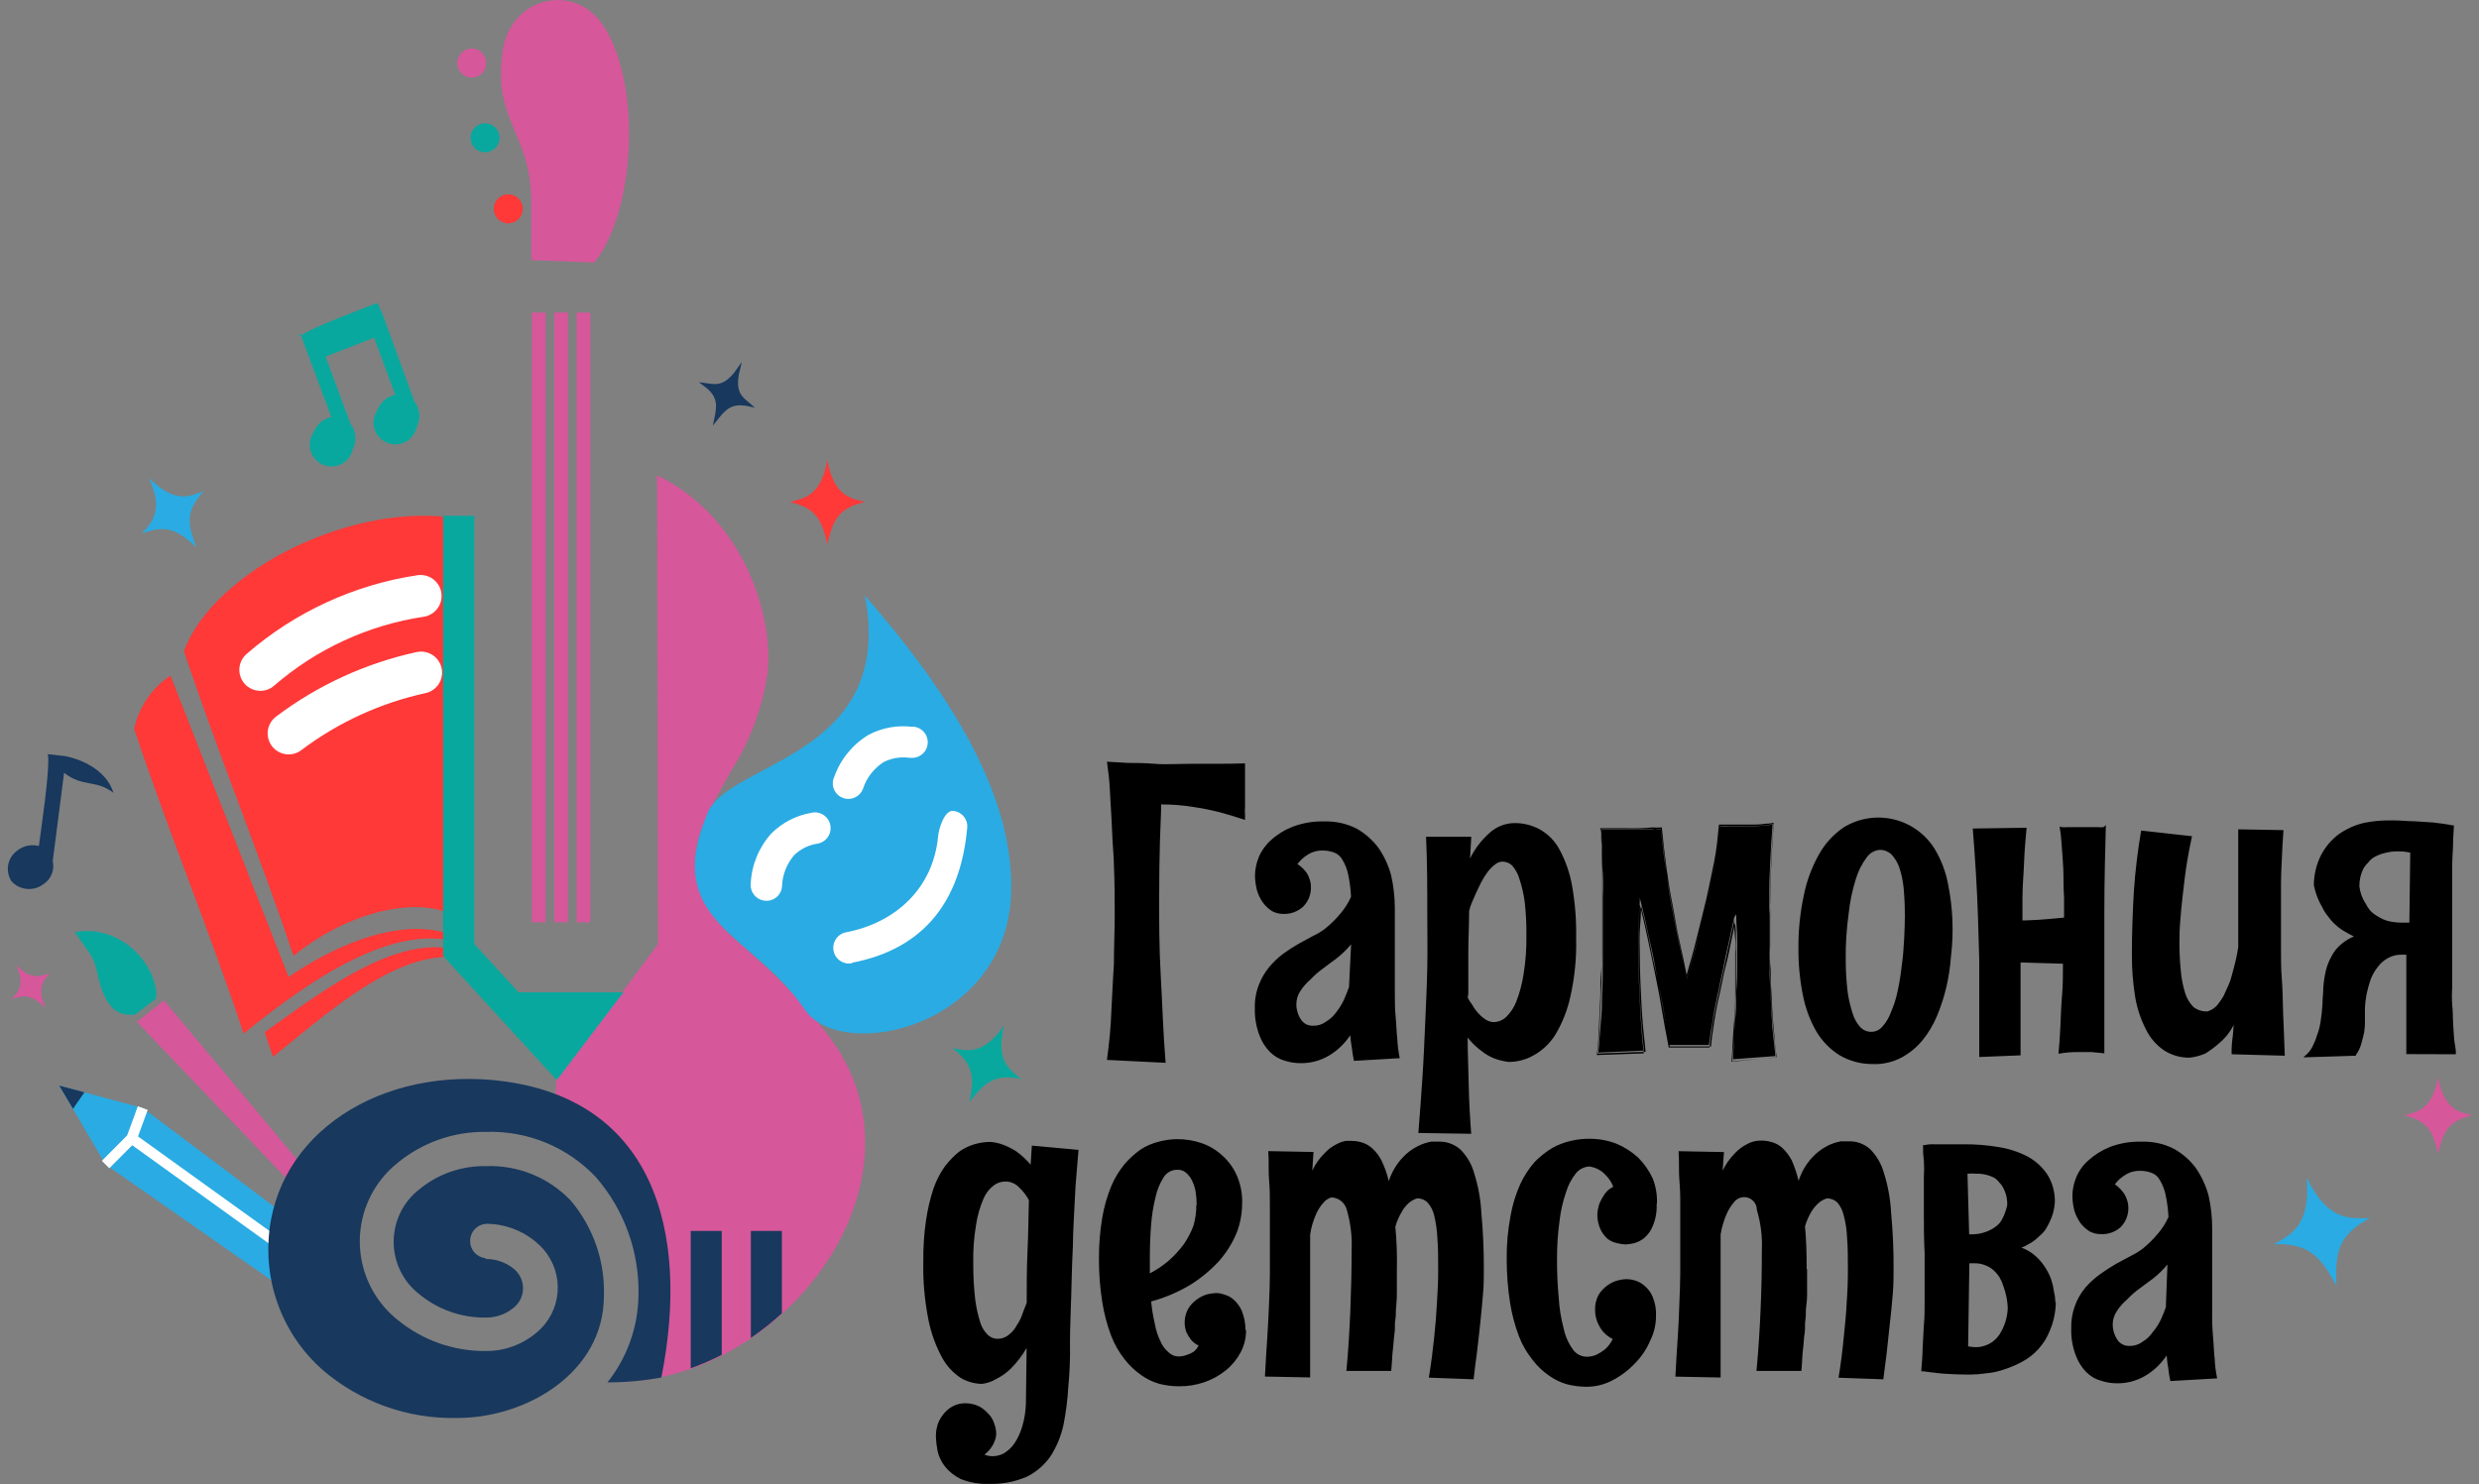 <svg width="167" height="100" viewBox="0 0 167 100" fill="none" xmlns="http://www.w3.org/2000/svg">
<rect x="0" y="0" width="167" height="100" fill="#808080" stroke="none"/>
<g clip-path="url(#clip0)">
<path fill-rule="evenodd" clip-rule="evenodd" d="M33.297 65.418C28.587 62.352 22.986 67.506 18.398 71.212C18.051 70.234 18.095 70.356 17.831 69.554C22.629 66.132 28.831 61.291 33.297 65.418Z" fill="#FF3838"/>
<path fill-rule="evenodd" clip-rule="evenodd" d="M9.091 68.381L10.519 67.281C10.719 65.325 8.362 62.211 5.036 62.812L5.941 64.103C6.224 64.484 6.419 64.923 6.513 65.389C7.139 68.64 8.469 68.376 9.091 68.381Z" fill="#09A89E"/>
<path d="M11.047 67.413L23.926 82.814L23.378 83.684L9.218 68.86L11.047 67.413Z" fill="#D6579A"/>
<path d="M9.619 74.664L21.72 83.753L19.67 87.239L7.114 78.472L3.989 73.153L9.619 74.664Z" fill="#2AABE3"/>
<path d="M20.81 85.298L8.87 76.707L7.114 78.472" stroke="white" stroke-width="0.71" stroke-miterlimit="22.93"/>
<path fill-rule="evenodd" clip-rule="evenodd" d="M161.938 75.162C162.711 74.928 163.831 74.903 164.246 72.581C164.667 74.903 165.777 74.928 166.55 75.162C164.824 75.529 164.559 76.433 164.246 77.744C163.928 76.433 163.669 75.529 161.938 75.162Z" fill="#D6579A"/>
<path d="M83.873 51.44V54.403C83.857 54.565 83.857 54.729 83.873 54.892V55.249C83.325 55.063 82.748 54.897 82.141 54.725C81.555 54.578 80.96 54.46 80.361 54.373C79.671 54.262 78.972 54.206 78.272 54.207H78.224C78.224 54.784 78.17 55.596 78.14 56.681C78.111 57.767 78.087 59.067 78.087 60.593C78.087 62.118 78.087 63.888 78.194 65.751C78.302 67.614 78.356 69.599 78.522 71.618L74.57 71.422C74.648 70.899 74.702 70.352 74.761 69.779C74.819 69.207 74.844 68.684 74.868 68.132C74.893 67.579 74.927 67.032 74.951 66.484C74.976 65.936 75.01 65.467 75.039 64.973C75.039 63.849 75.093 62.749 75.093 61.678C75.093 60.607 75.093 59.478 75.039 58.304C75.039 57.815 74.981 57.282 74.951 56.711C74.922 56.138 74.897 55.586 74.868 54.98C74.839 54.373 74.785 53.767 74.761 53.136C74.736 52.506 74.648 51.934 74.57 51.327L75.998 51.41C76.463 51.41 77.069 51.41 77.778 51.469C78.488 51.528 79.397 51.469 80.415 51.469H82.039C82.635 51.464 83.242 51.464 83.873 51.44ZM91.21 71.486C91.15 71.206 91.104 70.924 91.073 70.64C91.019 70.347 90.985 70.053 90.96 69.76C90.584 70.33 90.082 70.806 89.493 71.153C88.923 71.48 88.277 71.649 87.62 71.642C87.256 71.641 86.895 71.585 86.549 71.476C86.164 71.365 85.816 71.156 85.536 70.87C85.225 70.552 84.986 70.169 84.837 69.75C84.62 69.171 84.517 68.555 84.533 67.936C84.517 67.391 84.612 66.849 84.812 66.342C84.978 65.913 85.212 65.513 85.507 65.159C85.777 64.836 86.082 64.544 86.416 64.289C86.76 64.037 87.117 63.805 87.488 63.594L88.505 63.042C88.788 62.911 89.054 62.747 89.297 62.553C89.672 62.254 90.013 61.914 90.315 61.541C90.6 61.207 90.836 60.833 91.014 60.431C90.991 59.923 90.925 59.418 90.819 58.92C90.748 58.575 90.619 58.245 90.437 57.943C90.319 57.72 90.124 57.546 89.889 57.454C89.652 57.363 89.4 57.315 89.146 57.312C88.777 57.297 88.412 57.394 88.099 57.59C87.829 57.755 87.593 57.971 87.404 58.226C87.602 58.353 87.779 58.51 87.928 58.691C88.048 58.835 88.139 59.001 88.197 59.179C88.266 59.346 88.304 59.523 88.309 59.703C88.326 59.959 88.288 60.216 88.198 60.456C88.108 60.696 87.967 60.914 87.786 61.096C87.427 61.423 86.956 61.599 86.47 61.585C86.201 61.59 85.935 61.526 85.698 61.399C85.466 61.252 85.262 61.065 85.096 60.847C84.913 60.597 84.774 60.317 84.685 60.02C84.594 59.681 84.546 59.331 84.543 58.979C84.552 58.565 84.637 58.156 84.793 57.771C84.976 57.33 85.257 56.935 85.614 56.618C86.044 56.227 86.541 55.919 87.082 55.708C87.766 55.451 88.493 55.33 89.224 55.351C89.977 55.331 90.724 55.499 91.396 55.84C91.969 56.166 92.469 56.607 92.863 57.136C93.254 57.703 93.543 58.333 93.719 58.999C93.881 59.721 93.963 60.459 93.964 61.199V66.826C93.964 67.428 93.964 67.951 94.017 68.503C94.071 69.056 94.076 69.545 94.13 70.009C94.151 70.445 94.207 70.878 94.296 71.305L91.21 71.486ZM91.019 63.634C90.715 63.994 90.374 64.322 90.002 64.612C89.752 64.807 89.449 65.003 89.146 65.247C88.839 65.467 88.554 65.716 88.295 65.99C88.025 66.219 87.791 66.486 87.6 66.782C87.424 67.044 87.331 67.352 87.331 67.667C87.326 68.029 87.43 68.383 87.629 68.684C87.716 68.824 87.838 68.938 87.983 69.015C88.129 69.091 88.292 69.127 88.456 69.119C88.771 69.129 89.08 69.031 89.332 68.841C89.609 68.677 89.848 68.455 90.031 68.19C90.237 67.927 90.411 67.639 90.55 67.335C90.682 67.032 90.794 66.753 90.877 66.513L91.019 63.634ZM95.549 76.346C95.656 75.05 95.744 73.793 95.827 72.552C95.91 71.31 95.959 70.058 96.013 68.846C96.067 67.633 96.126 66.401 96.15 65.193C96.175 63.986 96.15 62.749 96.15 61.517C96.15 59.844 96.15 58.143 96.067 56.383H99.114L99.031 57.85C99.359 57.18 99.818 56.583 100.381 56.094C100.822 55.703 101.386 55.479 101.976 55.464C102.598 55.449 103.212 55.601 103.756 55.904C104.323 56.229 104.783 56.711 105.082 57.292C105.478 58.04 105.755 58.845 105.903 59.678C106.109 60.837 106.201 62.012 106.177 63.189C106.213 64.52 106.083 65.85 105.791 67.149C105.595 68.059 105.251 68.931 104.773 69.731C104.409 70.309 103.904 70.787 103.306 71.119C102.794 71.407 102.216 71.559 101.628 71.559C101.32 71.519 101.017 71.447 100.723 71.344C100.407 71.229 100.112 71.064 99.848 70.855C99.48 70.589 99.15 70.273 98.87 69.916C98.87 70.992 98.924 72.063 98.943 73.133C98.963 74.204 99.026 75.304 99.109 76.4L95.549 76.346ZM98.875 67.227C98.967 67.41 99.077 67.584 99.202 67.746C99.313 67.947 99.449 68.132 99.608 68.298C99.752 68.458 99.916 68.598 100.097 68.714C100.261 68.818 100.451 68.874 100.645 68.875C100.943 68.865 101.227 68.749 101.447 68.547C101.751 68.254 101.988 67.899 102.142 67.506C102.37 66.919 102.534 66.309 102.631 65.687C102.777 64.8 102.842 63.902 102.827 63.003C102.836 62.26 102.798 61.517 102.714 60.778C102.646 60.257 102.528 59.742 102.362 59.243C102.267 58.907 102.1 58.594 101.873 58.329C101.703 58.162 101.475 58.066 101.237 58.06C101.045 58.06 100.859 58.129 100.714 58.255C100.528 58.394 100.363 58.558 100.225 58.744C100.061 58.964 99.915 59.196 99.789 59.439C99.677 59.688 99.54 59.928 99.432 60.182C99.325 60.436 99.212 60.671 99.129 60.876C99.059 61.045 99.005 61.22 98.968 61.399C98.968 62.377 98.914 63.291 98.914 64.181V66.963L98.875 67.227ZM116.693 71.51V71.457C116.777 70.523 116.83 69.647 116.86 68.875C116.889 68.102 116.918 67.408 116.943 66.846V63.164C116.95 62.837 116.932 62.511 116.889 62.186C116.723 62.93 116.591 63.575 116.478 64.142C116.366 64.709 116.199 65.267 116.116 65.677C116.033 66.088 115.93 66.562 115.872 66.861C115.759 67.301 115.676 67.736 115.593 68.186C115.51 68.635 115.461 68.948 115.407 69.359C115.338 69.741 115.29 70.126 115.265 70.513H112.482C112.326 69.579 112.184 68.704 112.017 67.848C111.851 66.993 111.719 66.171 111.528 65.379C111.338 64.587 111.201 63.815 111.039 63.042C110.873 62.387 110.741 61.702 110.55 61.038C110.55 61.644 110.496 62.221 110.467 62.744C110.438 63.267 110.467 63.815 110.467 64.255C110.467 65.462 110.526 66.616 110.579 67.677C110.633 68.738 110.746 69.838 110.858 70.879H110.804L107.615 70.992C107.669 70.469 107.728 69.921 107.747 69.315L107.83 67.506C107.83 66.905 107.889 66.298 107.889 65.721V57.204C107.907 56.738 107.877 56.271 107.801 55.811H109.704C110.244 55.826 110.785 55.808 111.323 55.757C111.515 55.772 111.708 55.772 111.9 55.757H111.949C112.032 56.666 112.145 57.571 112.257 58.422C112.37 59.272 112.502 60.123 112.668 60.945C112.834 61.766 112.947 62.592 113.133 63.389C113.318 64.186 113.465 64.924 113.622 65.692C113.871 64.841 114.111 63.995 114.316 63.14C114.522 62.284 114.757 61.409 114.952 60.558C115.148 59.708 115.304 58.881 115.476 58.06C115.647 57.239 115.715 56.383 115.798 55.566H118.215C118.447 55.564 118.679 55.544 118.909 55.508C119.085 55.507 119.26 55.489 119.433 55.454H119.486V55.508C119.433 56.246 119.379 56.974 119.349 57.732C119.32 58.49 119.266 59.199 119.266 59.82C119.266 60.441 119.266 61.081 119.212 61.629V64.9C119.212 65.389 119.266 65.805 119.266 66.367C119.266 66.929 119.32 67.408 119.349 67.99C119.379 68.572 119.433 69.085 119.486 69.662C119.54 70.239 119.599 70.708 119.658 71.202V71.256L116.693 71.51ZM119.692 71.241C119.607 70.732 119.551 70.217 119.526 69.701C119.472 69.124 119.413 68.577 119.389 68.024C119.364 67.472 119.33 66.929 119.305 66.406C119.281 65.883 119.305 65.36 119.247 64.939C119.22 64.545 119.22 64.15 119.247 63.756V59.844C119.247 59.189 119.305 58.456 119.33 57.757C119.354 57.058 119.413 56.29 119.472 55.532C119.33 55.532 119.168 55.586 118.948 55.615C118.728 55.645 118.537 55.615 118.254 55.669C117.905 55.699 117.555 55.699 117.207 55.669C116.999 55.684 116.789 55.684 116.581 55.669H115.862C115.779 56.49 115.666 57.322 115.534 58.167C115.402 59.013 115.202 59.844 115.011 60.695C114.82 61.546 114.595 62.397 114.38 63.272C114.165 64.147 113.891 65.032 113.636 65.936C113.446 65.115 113.279 64.318 113.113 63.492C112.947 62.666 112.785 61.869 112.624 61.047C112.463 60.226 112.35 59.38 112.213 58.524C112.076 57.669 111.988 56.769 111.885 55.86C111.691 55.853 111.497 55.871 111.308 55.913H107.84C107.84 56.324 107.899 56.798 107.899 57.307V64.152C107.899 64.675 107.899 65.218 107.84 65.824C107.782 66.43 107.84 67.002 107.786 67.609L107.703 69.418C107.689 69.979 107.645 70.538 107.571 71.095L110.731 70.982C110.618 69.941 110.535 68.894 110.482 67.775C110.428 66.655 110.369 65.55 110.369 64.352V62.842C110.369 62.265 110.423 61.629 110.452 60.92C110.648 61.619 110.804 62.387 110.976 63.14C111.147 63.893 111.298 64.685 111.465 65.477C111.631 66.269 111.797 67.1 111.929 67.921C112.061 68.743 112.238 69.652 112.418 70.586H115.167C115.193 70.199 115.24 69.814 115.309 69.432C115.363 69.022 115.417 68.611 115.5 68.254C115.583 67.897 115.661 67.374 115.774 66.934C115.828 66.636 115.911 66.24 116.023 65.751C116.136 65.262 116.214 64.822 116.351 64.186C116.488 63.55 116.649 62.846 116.84 61.966C116.829 62.388 116.847 62.809 116.894 63.228C116.925 63.553 116.925 63.88 116.894 64.206V66.924C116.904 67.603 116.876 68.282 116.811 68.958C116.728 69.75 116.728 70.606 116.645 71.54L119.692 71.241ZM116.967 61.605V61.854C116.967 62.343 117.026 62.734 117.026 63.115V64.959C117.026 65.506 117.026 66.108 116.967 66.797C116.977 67.474 116.949 68.152 116.884 68.826C116.801 69.618 116.801 70.444 116.747 71.378L119.604 71.163C119.55 70.674 119.496 70.185 119.437 69.652C119.379 69.119 119.354 68.528 119.325 67.975C119.296 67.423 119.271 66.88 119.242 66.357C119.212 65.834 119.193 65.311 119.193 64.89V59.84C119.193 59.184 119.242 58.451 119.271 57.752C119.301 57.053 119.354 56.285 119.413 55.557L118.924 55.64C118.691 55.633 118.458 55.651 118.229 55.694C117.883 55.723 117.534 55.723 117.187 55.694C116.979 55.708 116.77 55.708 116.561 55.694C116.328 55.708 116.095 55.708 115.862 55.694C115.779 56.515 115.666 57.336 115.534 58.138C115.402 58.94 115.231 59.815 115.016 60.666C114.801 61.517 114.624 62.367 114.38 63.242C114.135 64.118 113.915 65.003 113.636 65.907C113.451 65.115 113.255 64.289 113.089 63.462C112.922 62.636 112.761 61.839 112.599 61.018C112.438 60.197 112.33 59.351 112.218 58.495C112.105 57.639 111.998 56.769 111.89 55.884H107.865C107.865 56.266 107.919 56.715 107.919 57.209C107.919 57.703 107.919 58.28 107.972 58.828C108.002 59.349 108.002 59.871 107.972 60.392V65.712C107.972 66.318 107.919 66.895 107.919 67.501C107.919 68.107 107.865 68.714 107.806 69.31C107.747 69.907 107.733 70.435 107.674 70.928L110.746 70.796C110.633 69.75 110.55 68.714 110.491 67.614C110.433 66.513 110.384 65.389 110.384 64.191V62.68C110.384 62.103 110.438 61.443 110.467 60.724V60.5L110.521 60.724C110.716 61.463 110.878 62.235 111.044 62.969C111.21 63.702 111.396 64.514 111.533 65.306C111.67 66.098 111.861 66.9 112.022 67.78C112.184 68.66 112.301 69.481 112.458 70.415H115.123C115.182 70.058 115.207 69.716 115.29 69.286C115.373 68.855 115.402 68.464 115.485 68.112C115.568 67.76 115.647 67.227 115.759 66.792C115.813 66.489 115.896 66.093 116.009 65.609C116.121 65.125 116.195 64.631 116.336 64.044C116.478 63.458 116.635 62.651 116.826 61.825L116.967 61.605ZM126.231 71.701C125.433 71.72 124.645 71.521 123.952 71.124C123.296 70.721 122.749 70.163 122.358 69.501C121.923 68.741 121.618 67.915 121.453 67.056C121.248 66.034 121.148 64.994 121.154 63.952C121.139 62.751 121.257 61.552 121.506 60.377C121.696 59.402 122.039 58.463 122.524 57.595C122.931 56.858 123.506 56.227 124.202 55.752C125.207 55.134 126.417 54.94 127.566 55.212C128.715 55.484 129.709 56.201 130.33 57.204C130.768 57.93 131.072 58.728 131.23 59.561C131.559 61.179 131.625 62.84 131.426 64.48C131.377 65.158 131.275 65.831 131.123 66.494C130.967 67.162 130.756 67.816 130.492 68.45C130.246 69.043 129.917 69.598 129.513 70.097C129.126 70.567 128.653 70.958 128.119 71.251C127.533 71.564 126.876 71.721 126.212 71.706L126.231 71.701ZM128.32 61.649C128.324 61.035 128.296 60.421 128.237 59.81C128.189 59.338 128.089 58.872 127.938 58.422C127.821 58.107 127.643 57.818 127.415 57.571C127.205 57.376 126.929 57.267 126.642 57.268C126.469 57.28 126.301 57.33 126.15 57.414C125.998 57.499 125.868 57.616 125.767 57.757C125.434 58.198 125.182 58.694 125.023 59.224C124.78 59.99 124.617 60.78 124.534 61.58C124.391 62.618 124.325 63.666 124.339 64.714C124.342 65.382 124.38 66.05 124.451 66.714C124.515 67.227 124.627 67.732 124.784 68.225C124.881 68.586 125.06 68.921 125.307 69.203C125.401 69.304 125.514 69.385 125.64 69.441C125.766 69.498 125.903 69.528 126.041 69.53C126.188 69.533 126.334 69.502 126.468 69.44C126.602 69.378 126.72 69.287 126.813 69.173C127.068 68.888 127.264 68.556 127.391 68.195C127.586 67.749 127.733 67.284 127.831 66.807C127.954 66.253 128.045 65.694 128.105 65.13C128.188 64.553 128.242 63.956 128.271 63.35C128.3 62.744 128.325 62.172 128.325 61.624L128.32 61.649ZM141.712 55.737C141.576 55.752 141.438 55.752 141.301 55.737H139.242C139.132 55.752 139.02 55.752 138.91 55.737C138.88 55.74 138.851 55.736 138.823 55.727C138.796 55.718 138.77 55.703 138.748 55.684C138.812 56.075 138.856 56.471 138.88 56.867C138.905 57.263 138.963 57.879 138.993 58.485C139.022 59.092 138.993 59.752 139.047 60.441V61.834L138.142 61.917C137.653 61.966 137.129 61.996 136.523 62.02H136.244V60.553C136.244 59.703 136.327 58.876 136.356 58.055C136.386 57.234 136.464 56.461 136.523 55.777L132.898 55.83C132.981 56.901 133.055 57.918 133.113 58.906C133.172 59.893 133.221 60.861 133.25 61.839L133.334 64.719V71.227L136.117 71.114V64.856L138.973 64.939C138.973 65.633 138.973 66.367 138.915 67.027C138.856 67.687 138.831 68.454 138.802 69.115C138.773 69.775 138.729 70.43 138.67 71.007C139.104 70.928 139.545 70.89 139.986 70.894H140.905L141.761 70.977V61.385C141.761 59.351 141.815 57.405 141.864 55.591C141.818 55.651 141.762 55.703 141.698 55.742L141.712 55.737ZM150.336 71.041C150.327 70.691 150.345 70.341 150.389 69.995C150.443 69.647 150.443 69.364 150.473 69.066C150.235 69.54 149.902 69.959 149.494 70.298C149.204 70.554 148.893 70.786 148.565 70.992C148.231 71.133 147.878 71.227 147.518 71.271C146.905 71.282 146.303 71.112 145.787 70.782C145.269 70.43 144.851 69.95 144.574 69.388C144.216 68.699 143.969 67.959 143.84 67.193C143.687 66.249 143.612 65.294 143.615 64.338C143.615 62.871 143.669 61.434 143.752 60.025C143.846 58.665 144.01 57.311 144.241 55.967L147.665 56.349C147.44 57.39 147.274 58.353 147.176 59.179C147.078 60.006 146.99 60.744 146.936 61.321C146.882 61.898 146.824 62.607 146.824 63.13C146.805 63.873 146.833 64.616 146.907 65.355C146.947 65.886 147.047 66.411 147.205 66.919C147.313 67.27 147.503 67.59 147.758 67.853C148.025 68.062 148.358 68.169 148.697 68.156C149.008 68.069 149.278 67.875 149.46 67.609C149.582 67.454 149.692 67.291 149.788 67.12C149.9 66.9 150.008 66.631 150.15 66.323C150.292 66.015 150.365 65.624 150.477 65.247C150.606 64.779 150.707 64.304 150.781 63.824V55.884L153.828 55.938C153.774 56.632 153.745 57.258 153.72 57.83C153.696 58.402 153.662 58.93 153.662 59.448V64.049C153.662 64.675 153.662 65.311 153.72 66.005C153.779 66.699 153.774 67.472 153.804 68.283C153.833 69.095 153.887 70.068 153.916 71.139L150.336 71.041ZM165.44 71.041V70.894C165.44 70.655 165.357 70.347 165.327 70.019C165.298 69.692 165.283 69.325 165.254 68.919C165.225 68.513 165.254 68.156 165.195 67.741C165.168 67.338 165.168 66.935 165.195 66.533V65.355V58.329C165.195 57.752 165.254 57.258 165.254 56.823C165.254 56.388 165.303 55.972 165.303 55.752V55.615H165.195C164.809 55.532 164.369 55.478 163.933 55.425L162.667 55.342C162.177 55.342 161.762 55.283 161.273 55.283H160.959C160.388 55.279 159.817 55.335 159.257 55.449C158.639 55.595 158.054 55.859 157.536 56.226C157.047 56.597 156.646 57.072 156.362 57.615C156.045 58.246 155.877 58.942 155.873 59.649C155.98 60.179 156.175 60.688 156.45 61.155C156.552 61.374 156.683 61.578 156.841 61.761C156.99 61.974 157.164 62.167 157.36 62.338C157.57 62.531 157.806 62.695 158.059 62.827C158.225 62.93 158.399 63.021 158.577 63.101C158.282 63.222 158.007 63.386 157.761 63.59C157.468 63.821 157.23 64.113 157.061 64.445C156.888 64.752 156.76 65.081 156.68 65.423C156.595 65.785 156.539 66.153 156.513 66.523C156.513 66.905 156.455 67.286 156.455 67.667C156.433 68.074 156.389 68.478 156.323 68.88C156.279 69.169 156.205 69.452 156.102 69.726C156.033 69.967 155.941 70.201 155.829 70.425C155.736 70.639 155.605 70.834 155.442 71.002L155.168 71.251L158.709 71.139V71.085C158.873 70.861 158.994 70.609 159.067 70.342C159.15 70.068 159.204 69.819 159.262 69.574C159.292 69.373 159.31 69.171 159.316 68.968V67.961C159.327 67.632 159.365 67.305 159.428 66.983C159.498 66.652 159.588 66.325 159.698 66.005C159.816 65.697 159.981 65.408 160.187 65.149C160.371 64.902 160.609 64.698 160.881 64.553C161.181 64.39 161.519 64.314 161.859 64.333H162.104V71.031L165.44 71.041ZM162.309 62.172H161.732C161.437 62.166 161.144 62.129 160.857 62.059C160.623 61.992 160.401 61.892 160.196 61.761C160.018 61.663 159.853 61.541 159.707 61.399C159.576 61.252 159.466 61.087 159.38 60.91C159.136 60.552 158.984 60.139 158.939 59.708C158.939 59.297 159.032 58.893 159.213 58.524C159.303 58.372 159.415 58.233 159.546 58.114C159.666 57.947 159.826 57.812 160.011 57.722C160.216 57.61 160.437 57.527 160.666 57.478C160.972 57.396 161.288 57.359 161.605 57.37C161.862 57.371 162.117 57.399 162.368 57.454L162.309 62.172Z" fill="black"/>
<path d="M72.657 77.485C72.603 78.008 72.574 78.556 72.52 79.108C72.467 79.661 72.432 80.233 72.408 80.785C72.383 81.338 72.349 81.91 72.325 82.433C72.3 82.956 72.276 83.504 72.276 83.968C72.217 85.117 72.193 86.242 72.163 87.342C72.134 88.442 72.08 89.429 72.08 90.471C72.1 91.463 72.063 92.456 71.968 93.444C71.919 94.311 71.81 95.173 71.64 96.025C71.479 96.764 71.189 97.469 70.784 98.108C70.378 98.699 69.83 99.179 69.189 99.501C68.377 99.853 67.497 100.02 66.612 99.99C65.965 100.014 65.32 99.903 64.719 99.663C64.303 99.46 63.937 99.168 63.648 98.807C63.41 98.5 63.242 98.145 63.158 97.766C63.096 97.443 63.058 97.116 63.046 96.788C63.047 96.5 63.093 96.215 63.183 95.942C63.28 95.688 63.419 95.451 63.594 95.243C63.762 95.042 63.968 94.876 64.2 94.754C64.463 94.619 64.756 94.551 65.051 94.558C65.355 94.561 65.655 94.628 65.932 94.754C66.168 94.878 66.38 95.043 66.558 95.243C66.757 95.433 66.902 95.673 66.979 95.937C67.071 96.172 67.116 96.423 67.111 96.675C67.099 96.827 67.063 96.975 67.003 97.115C66.951 97.264 66.877 97.404 66.783 97.531C66.655 97.718 66.498 97.883 66.318 98.02C66.501 98.094 66.698 98.131 66.895 98.127C67.158 98.121 67.415 98.051 67.644 97.922C67.921 97.752 68.159 97.525 68.343 97.257C68.57 96.909 68.744 96.531 68.862 96.133C69.016 95.615 69.1 95.079 69.111 94.539L69.16 90.833C68.867 91.339 68.51 91.805 68.099 92.221C67.81 92.503 67.48 92.739 67.12 92.92C66.822 93.1 66.488 93.214 66.142 93.253C65.655 93.243 65.177 93.112 64.753 92.871C64.227 92.531 63.792 92.068 63.486 91.522C63.048 90.723 62.733 89.863 62.552 88.97C62.288 87.66 62.17 86.326 62.2 84.99C62.188 84.059 62.25 83.129 62.386 82.208C62.49 81.499 62.653 80.801 62.875 80.12C63.058 79.583 63.317 79.074 63.643 78.609C63.918 78.251 64.232 77.923 64.577 77.632C64.892 77.401 65.245 77.225 65.619 77.113C65.976 77.005 66.346 76.949 66.719 76.947C67.012 76.971 67.3 77.035 67.575 77.138C67.882 77.254 68.175 77.401 68.451 77.578C68.815 77.835 69.144 78.139 69.429 78.482L69.512 77.197L72.657 77.485ZM69.331 80.907C69.156 80.566 68.92 80.257 68.637 79.998C68.519 79.875 68.377 79.777 68.219 79.712C68.062 79.646 67.893 79.614 67.722 79.617C67.441 79.617 67.168 79.71 66.944 79.881C66.637 80.115 66.397 80.427 66.25 80.785C66.016 81.33 65.852 81.901 65.761 82.487C65.61 83.365 65.544 84.256 65.565 85.146C65.559 85.973 65.605 86.799 65.702 87.62C65.774 88.151 65.893 88.675 66.059 89.185C66.16 89.481 66.331 89.748 66.558 89.962C66.729 90.123 66.954 90.213 67.189 90.217C67.473 90.225 67.749 90.126 67.962 89.938C68.193 89.765 68.38 89.541 68.51 89.283C68.68 89.037 68.81 88.767 68.896 88.481C69.004 88.212 69.087 87.992 69.165 87.787C69.165 86.613 69.165 85.459 69.219 84.31C69.273 83.161 69.282 82.012 69.312 80.888L69.331 80.907ZM83.942 89.64C83.945 90.15 83.824 90.653 83.589 91.106C83.347 91.57 83.015 91.981 82.611 92.314C82.175 92.674 81.678 92.952 81.144 93.135C80.581 93.33 79.988 93.425 79.393 93.414C78.955 93.413 78.52 93.357 78.096 93.248C77.665 93.126 77.258 92.931 76.893 92.671C76.464 92.374 76.083 92.013 75.763 91.6C75.38 91.119 75.073 90.581 74.853 90.006C74.579 89.277 74.379 88.522 74.257 87.752C74.101 86.782 74.026 85.801 74.032 84.819C74.026 83.887 74.101 82.956 74.257 82.037C74.379 81.321 74.579 80.621 74.853 79.949C75.079 79.403 75.386 78.893 75.763 78.438C76.081 78.07 76.443 77.742 76.839 77.46C77.208 77.22 77.615 77.043 78.043 76.937C78.445 76.828 78.859 76.768 79.275 76.761C79.854 76.756 80.43 76.85 80.977 77.04C81.496 77.225 81.97 77.515 82.371 77.891C82.795 78.276 83.129 78.75 83.35 79.279C83.596 79.875 83.707 80.518 83.677 81.162C83.668 81.832 83.537 82.494 83.291 83.117C83.003 83.8 82.605 84.431 82.112 84.985C81.545 85.601 80.896 86.137 80.185 86.579C79.362 87.072 78.475 87.449 77.549 87.699C77.597 88.209 77.68 88.715 77.798 89.214C77.868 89.623 77.996 90.02 78.18 90.393C78.301 90.682 78.49 90.937 78.732 91.136C78.824 91.225 78.933 91.295 79.052 91.342C79.171 91.388 79.299 91.409 79.427 91.405C79.606 91.4 79.783 91.366 79.95 91.302C80.103 91.254 80.249 91.188 80.385 91.106C80.538 90.992 80.66 90.843 80.743 90.671C80.54 90.574 80.362 90.434 80.219 90.261C80.105 90.107 80.005 89.944 79.921 89.772C79.826 89.512 79.789 89.235 79.812 88.96C79.835 88.685 79.917 88.418 80.053 88.178C80.205 87.923 80.412 87.706 80.659 87.542C80.869 87.391 81.105 87.278 81.354 87.21C81.544 87.166 81.737 87.14 81.931 87.132C82.12 87.135 82.307 87.171 82.484 87.239C82.728 87.302 82.952 87.426 83.134 87.601C83.359 87.807 83.538 88.059 83.658 88.339C83.819 88.74 83.902 89.168 83.902 89.6L83.942 89.64ZM80.615 81.206C80.615 80.895 80.591 80.584 80.542 80.277C80.492 80.019 80.408 79.769 80.293 79.534C80.192 79.333 80.053 79.155 79.882 79.01C79.719 78.879 79.513 78.812 79.305 78.825C79.125 78.824 78.948 78.868 78.79 78.953C78.631 79.039 78.497 79.163 78.4 79.314C78.137 79.723 77.95 80.177 77.847 80.653C77.69 81.284 77.588 81.927 77.544 82.575C77.485 83.269 77.46 84.041 77.46 84.829V85.806C77.913 85.571 78.338 85.286 78.727 84.956C79.1 84.623 79.439 84.254 79.74 83.856C80.012 83.463 80.233 83.037 80.4 82.589C80.532 82.137 80.596 81.667 80.591 81.196L80.615 81.206ZM94.101 85.523V86.911C94.11 87.279 94.095 87.646 94.057 88.011C94.008 88.339 94.057 88.642 93.998 88.916C93.939 89.19 93.998 89.522 93.944 89.845C93.89 90.168 93.885 90.544 93.832 90.945C93.778 91.346 93.778 91.83 93.719 92.378H90.701C90.838 90.945 90.916 89.547 90.97 88.207C91.024 86.867 91.053 85.567 91.053 84.257C91.096 83.337 90.987 82.417 90.731 81.533C90.673 81.297 90.539 81.087 90.35 80.934C90.161 80.781 89.927 80.694 89.684 80.687C89.479 80.751 89.297 80.873 89.16 81.039C88.959 81.261 88.794 81.514 88.671 81.787C88.471 82.229 88.333 82.697 88.26 83.176V92.818L85.213 92.759C85.267 91.718 85.326 90.803 85.379 90.016C85.433 89.229 85.463 88.447 85.492 87.787C85.521 87.127 85.546 86.447 85.546 85.831V81.201C85.546 80.678 85.546 80.125 85.492 79.524C85.438 78.922 85.492 78.282 85.438 77.568L88.486 77.627L88.402 78.883C88.607 78.447 88.887 78.049 89.229 77.71C89.458 77.46 89.732 77.254 90.036 77.104C90.233 76.992 90.448 76.916 90.672 76.879C90.779 76.879 90.887 76.879 90.995 76.879C91.257 76.874 91.518 76.912 91.767 76.991C92.028 77.074 92.267 77.215 92.467 77.402C92.712 77.633 92.916 77.904 93.069 78.204C93.281 78.648 93.444 79.113 93.558 79.592C93.743 79.01 94.053 78.476 94.468 78.028C94.762 77.701 95.115 77.432 95.509 77.236C95.794 77.09 96.099 76.986 96.414 76.928H96.903C97.441 76.909 97.966 77.096 98.371 77.451C98.816 77.892 99.138 78.441 99.305 79.045C99.582 79.916 99.747 80.82 99.794 81.734C99.912 83.005 99.965 84.281 99.96 85.552C99.96 86.041 99.96 86.599 99.902 87.224C99.843 87.85 99.794 88.52 99.716 89.18C99.638 89.84 99.579 90.525 99.491 91.185C99.403 91.845 99.325 92.422 99.271 92.945L96.253 92.832C96.419 91.855 96.527 90.965 96.615 90.114C96.703 89.263 96.771 88.466 96.801 87.806C96.854 87.039 96.884 86.295 96.884 85.635C96.884 84.785 96.884 84.046 96.83 83.445C96.81 82.926 96.738 82.41 96.615 81.905C96.541 81.578 96.386 81.276 96.165 81.025C95.979 80.845 95.729 80.747 95.47 80.751C95.268 80.81 95.082 80.912 94.922 81.049C94.725 81.218 94.561 81.422 94.438 81.651C94.244 81.967 94.096 82.309 93.998 82.668C94.09 83.612 94.124 84.56 94.101 85.508V85.523ZM111.602 81.123C111.626 81.624 111.541 82.124 111.352 82.589C111.229 82.907 111.031 83.19 110.775 83.416C110.572 83.583 110.335 83.704 110.08 83.772C109.892 83.822 109.698 83.85 109.503 83.856C109.316 83.85 109.131 83.822 108.951 83.772C108.723 83.728 108.508 83.634 108.32 83.499C108.117 83.322 107.951 83.108 107.83 82.868C107.674 82.533 107.597 82.167 107.605 81.797C107.625 81.559 107.673 81.325 107.747 81.098C107.839 80.889 107.949 80.687 108.075 80.497C108.223 80.27 108.432 80.089 108.677 79.974C108.574 79.684 108.406 79.422 108.188 79.206C107.899 78.874 107.499 78.66 107.063 78.605C106.887 78.614 106.716 78.66 106.56 78.74C106.404 78.82 106.267 78.932 106.158 79.069C105.859 79.445 105.635 79.875 105.497 80.335C105.279 80.969 105.131 81.625 105.057 82.291C104.941 83.137 104.885 83.99 104.891 84.843C104.884 85.705 104.922 86.567 105.003 87.425C105.043 88.13 105.155 88.83 105.336 89.513C105.437 90.013 105.642 90.486 105.938 90.901C106.043 91.064 106.188 91.197 106.359 91.288C106.53 91.38 106.722 91.427 106.916 91.424C107.131 91.42 107.343 91.375 107.542 91.292C107.746 91.191 107.939 91.07 108.119 90.93C108.337 90.733 108.515 90.496 108.642 90.231C108.375 90.1 108.138 89.913 107.948 89.684C107.796 89.482 107.674 89.26 107.586 89.024C107.498 88.786 107.454 88.534 107.454 88.28C107.439 87.916 107.523 87.554 107.698 87.234C107.856 86.988 108.06 86.775 108.3 86.608C108.511 86.456 108.748 86.343 108.999 86.276C109.188 86.226 109.382 86.198 109.577 86.193C109.76 86.198 109.943 86.226 110.12 86.276C110.378 86.351 110.616 86.485 110.814 86.667C111.045 86.866 111.224 87.118 111.338 87.4C111.508 87.81 111.583 88.253 111.558 88.696C111.557 89.259 111.426 89.815 111.176 90.319C110.936 90.891 110.589 91.412 110.154 91.855C109.719 92.321 109.208 92.709 108.642 93.004C108.096 93.298 107.483 93.451 106.862 93.448C106.425 93.444 105.99 93.388 105.566 93.282C105.135 93.159 104.728 92.964 104.363 92.705C103.933 92.409 103.553 92.046 103.238 91.63C102.852 91.151 102.543 90.615 102.323 90.041C102.049 89.311 101.849 88.556 101.726 87.787C101.576 86.816 101.5 85.835 101.501 84.853C101.49 83.879 101.576 82.906 101.756 81.949C101.883 81.211 102.101 80.492 102.406 79.807C102.659 79.26 102.988 78.751 103.384 78.297C103.738 77.936 104.136 77.621 104.568 77.358C104.972 77.132 105.407 76.967 105.859 76.869C106.273 76.774 106.697 76.729 107.121 76.737C107.723 76.738 108.32 76.849 108.882 77.064C109.421 77.289 109.918 77.605 110.349 77.998C110.753 78.401 111.084 78.871 111.328 79.387C111.546 79.93 111.646 80.513 111.621 81.098L111.602 81.123ZM121.736 85.523V86.911C121.748 87.279 121.729 87.647 121.678 88.011C121.624 88.339 121.678 88.642 121.624 88.916C121.57 89.19 121.624 89.522 121.57 89.845C121.516 90.168 121.511 90.544 121.458 90.945C121.404 91.346 121.409 91.83 121.35 92.378H118.327C118.464 90.945 118.547 89.547 118.606 88.207C118.665 86.867 118.689 85.567 118.689 84.257C118.731 83.336 118.617 82.415 118.352 81.533C118.354 81.349 118.296 81.169 118.188 81.02C118.08 80.872 117.927 80.761 117.751 80.707C117.575 80.652 117.386 80.655 117.213 80.716C117.039 80.777 116.889 80.892 116.786 81.044C116.596 81.27 116.439 81.522 116.322 81.792C116.126 82.236 115.988 82.703 115.911 83.181V92.823L112.864 92.764C112.917 91.722 112.976 90.808 113.03 90.021C113.084 89.234 113.108 88.452 113.133 87.791C113.157 87.132 113.191 86.452 113.191 85.836V81.206C113.2 80.646 113.18 80.086 113.133 79.529C113.079 78.922 113.133 78.287 113.079 77.573L116.136 77.632L116.048 78.888C116.252 78.453 116.53 78.056 116.87 77.715C117.099 77.467 117.37 77.261 117.672 77.109C117.866 76.998 118.078 76.922 118.298 76.884C118.667 76.829 119.043 76.86 119.398 76.972C119.658 77.051 119.896 77.19 120.093 77.377C120.336 77.612 120.54 77.882 120.699 78.179C120.896 78.629 121.051 79.095 121.164 79.573C121.348 78.992 121.657 78.457 122.069 78.008C122.366 77.682 122.718 77.412 123.111 77.211C123.395 77.065 123.701 76.963 124.016 76.908H124.505C125.043 76.884 125.569 77.07 125.972 77.426C126.415 77.869 126.736 78.418 126.906 79.02C127.184 79.894 127.348 80.799 127.396 81.714C127.513 82.981 127.572 84.257 127.562 85.533C127.562 86.022 127.562 86.574 127.508 87.2C127.454 87.826 127.396 88.496 127.312 89.185C127.229 89.874 127.175 90.525 127.097 91.185C127.019 91.845 126.931 92.427 126.872 92.945L123.854 92.837C124.021 91.859 124.123 90.965 124.206 90.114C124.29 89.263 124.378 88.466 124.402 87.806C124.461 87.039 124.485 86.295 124.485 85.635C124.485 84.79 124.485 84.051 124.431 83.445C124.416 82.926 124.34 82.411 124.206 81.91C124.137 81.583 123.988 81.279 123.771 81.025C123.582 80.85 123.334 80.752 123.077 80.751C122.873 80.811 122.684 80.915 122.524 81.054C122.333 81.221 122.168 81.415 122.035 81.631C121.845 81.948 121.697 82.288 121.595 82.643C121.678 83.45 121.707 84.413 121.707 85.513L121.736 85.523ZM138.46 87.699C138.454 87.488 138.426 87.278 138.376 87.073C138.336 86.782 138.271 86.496 138.181 86.217C138.065 85.897 137.908 85.594 137.716 85.313C137.506 84.999 137.247 84.722 136.948 84.491C136.712 84.314 136.452 84.173 136.175 84.071C136.332 84.021 136.48 83.949 136.616 83.856C136.86 83.739 137.084 83.582 137.276 83.391C137.457 83.248 137.621 83.084 137.765 82.902C137.878 82.727 137.98 82.544 138.068 82.355C138.269 81.95 138.39 81.51 138.425 81.059C138.452 80.394 138.282 79.736 137.936 79.167C137.595 78.65 137.131 78.225 136.586 77.93C135.973 77.614 135.312 77.399 134.63 77.294C133.849 77.162 133.059 77.1 132.267 77.109H130.311C130.091 77.097 129.87 77.115 129.655 77.162H129.548V77.294C129.542 77.6 129.56 77.906 129.602 78.209C129.628 78.562 129.628 78.916 129.602 79.269V81.651C129.602 82.555 129.602 83.484 129.655 84.472V87.713C129.655 88.236 129.655 88.76 129.602 89.307L129.518 90.872C129.518 91.361 129.465 91.85 129.435 92.265V92.407H129.572C130.061 92.461 130.55 92.544 131.04 92.573C131.529 92.603 132.111 92.627 132.693 92.627C133.051 92.624 133.409 92.596 133.764 92.544C134.174 92.512 134.578 92.428 134.967 92.294C135.396 92.161 135.81 91.986 136.205 91.771C137.074 91.314 137.747 90.557 138.098 89.64C138.337 89.072 138.47 88.466 138.489 87.85V87.767L138.44 87.699H138.46ZM134.478 82.628C134.268 82.794 134.032 82.923 133.779 83.01C133.452 83.13 133.105 83.187 132.756 83.176H132.654L132.541 79.089C132.743 79.074 132.946 79.074 133.148 79.089C133.382 79.084 133.616 79.112 133.842 79.172C134.012 79.214 134.176 79.277 134.331 79.358C134.472 79.445 134.595 79.557 134.693 79.69C134.791 79.786 134.874 79.896 134.938 80.018C135.102 80.319 135.198 80.653 135.217 80.995V81.216C135.148 81.541 135.034 81.855 134.879 82.149C134.784 82.338 134.647 82.502 134.478 82.628ZM132.668 85.127H133.05C133.288 85.125 133.524 85.172 133.744 85.264C133.949 85.337 134.137 85.45 134.297 85.596C134.456 85.74 134.594 85.904 134.708 86.085C134.808 86.258 134.888 86.442 134.948 86.633C135.131 87.117 135.235 87.627 135.256 88.144C135.231 88.788 135.031 89.413 134.679 89.953C134.571 90.106 134.443 90.245 134.297 90.363C134.132 90.495 133.945 90.598 133.744 90.666C133.523 90.75 133.287 90.788 133.05 90.779C132.894 90.773 132.738 90.755 132.585 90.725L132.668 85.127ZM146.207 93.062C146.145 92.781 146.099 92.498 146.07 92.211C146.016 91.922 145.978 91.63 145.958 91.336C145.581 91.905 145.079 92.38 144.491 92.725C143.921 93.053 143.274 93.222 142.617 93.214C142.257 93.215 141.898 93.159 141.556 93.047C141.166 92.941 140.812 92.734 140.529 92.446C140.222 92.125 139.986 91.744 139.834 91.326C139.614 90.746 139.511 90.128 139.531 89.508C139.504 88.495 139.852 87.507 140.509 86.735C140.8 86.405 141.128 86.11 141.487 85.855C141.831 85.604 142.188 85.372 142.558 85.161C142.916 84.975 143.253 84.78 143.576 84.614C143.856 84.478 144.121 84.314 144.368 84.125C144.741 83.821 145.082 83.48 145.386 83.108C145.67 82.777 145.904 82.406 146.08 82.007C146.057 81.501 145.991 80.997 145.885 80.502C145.812 80.157 145.683 79.827 145.503 79.524C145.384 79.299 145.188 79.126 144.95 79.035C144.713 78.943 144.461 78.897 144.207 78.898C143.839 78.879 143.474 78.976 143.165 79.177C142.893 79.337 142.657 79.552 142.47 79.807C142.668 79.942 142.843 80.107 142.989 80.296C143.108 80.442 143.201 80.608 143.263 80.785C143.327 80.951 143.365 81.126 143.375 81.303C143.392 81.56 143.354 81.816 143.264 82.057C143.174 82.297 143.033 82.515 142.852 82.697C142.492 83.019 142.019 83.186 141.536 83.161C141.267 83.166 141.001 83.102 140.763 82.976C140.531 82.827 140.326 82.641 140.157 82.423C139.98 82.17 139.841 81.891 139.746 81.597C139.656 81.257 139.61 80.907 139.609 80.555C139.618 80.143 139.702 79.735 139.859 79.353C140.039 78.909 140.32 78.514 140.68 78.199C141.11 77.808 141.607 77.498 142.148 77.284C142.831 77.027 143.56 76.907 144.29 76.933C145.044 76.907 145.792 77.075 146.462 77.421C147.037 77.743 147.537 78.183 147.929 78.712C148.318 79.28 148.607 79.91 148.785 80.575C148.945 81.297 149.026 82.035 149.025 82.775V88.403C149.014 88.962 149.034 89.522 149.083 90.08C149.137 90.627 149.137 91.121 149.196 91.586C149.215 92.021 149.27 92.455 149.362 92.881L146.207 93.062ZM146.012 85.21C145.712 85.573 145.372 85.901 144.999 86.188C144.745 86.383 144.447 86.579 144.148 86.819C143.838 87.038 143.552 87.289 143.292 87.567C143.022 87.794 142.787 88.061 142.598 88.359C142.423 88.619 142.327 88.925 142.324 89.239C142.322 89.6 142.426 89.953 142.622 90.256C142.709 90.397 142.831 90.512 142.978 90.589C143.124 90.667 143.288 90.704 143.454 90.696C143.769 90.705 144.078 90.607 144.329 90.417C144.606 90.253 144.844 90.029 145.024 89.762C145.243 89.501 145.428 89.213 145.576 88.906C145.699 88.637 145.806 88.364 145.904 88.085L146.012 85.21Z" fill="black"/>
<path fill-rule="evenodd" clip-rule="evenodd" d="M40.174 1.12C43.27 4.601 42.992 14.032 40.037 17.694L35.792 17.528V13.719C35.792 8.903 33.243 8.277 33.835 3.613C34.276 -0.103 38.247 -0.978 40.145 1.12" fill="#D6579A"/>
<path fill-rule="evenodd" clip-rule="evenodd" d="M31.067 34.973C23.906 33.653 14.368 38.449 12.392 43.876C14.779 51.049 17.381 57.253 19.768 64.411C24.351 60.715 29.507 60.421 31.067 62.133V34.973Z" fill="#FF3838"/>
<path fill-rule="evenodd" clip-rule="evenodd" d="M19.445 65.843C19.445 65.843 27.628 59.791 32.417 64.215C27.707 61.145 20.971 65.956 16.413 69.647C14.026 62.47 11.424 56.27 9.037 49.112C9.357 47.644 10.233 46.356 11.482 45.519L19.455 65.863" fill="#FF3838"/>
<path d="M28.333 40.16C24.335 40.762 20.59 42.488 17.538 45.137" stroke="white" stroke-width="2.83" stroke-linecap="round" stroke-linejoin="round"/>
<path d="M28.367 45.323C25.132 46.028 22.088 47.426 19.445 49.42" stroke="white" stroke-width="2.83" stroke-linecap="round" stroke-linejoin="round"/>
<path fill-rule="evenodd" clip-rule="evenodd" d="M37.489 72.688C37.391 73.632 37.342 76.6 37.342 76.6C41.412 78.096 46.533 85.268 41.519 93.116C52.867 93.116 63.276 79.347 55.704 69.647C52.226 65.247 49.893 63.805 48.685 62.494C45.149 58.656 47.325 55.351 49.297 51.885C50.549 49.889 51.371 47.654 51.713 45.323C52.124 41.221 49.918 34.753 44.263 32.029L44.322 63.624C44.322 63.624 37.572 72.742 37.523 72.664" fill="#D6579A"/>
<path fill-rule="evenodd" clip-rule="evenodd" d="M32.725 84.784C32.436 84.758 32.167 84.624 31.972 84.41C31.776 84.196 31.668 83.916 31.668 83.626C31.668 83.336 31.776 83.056 31.972 82.841C32.167 82.627 32.436 82.494 32.725 82.467C33.947 82.459 35.132 82.883 36.071 83.665C36.478 83.986 36.819 84.385 37.072 84.838C37.326 85.291 37.487 85.789 37.548 86.305C37.608 86.82 37.566 87.342 37.425 87.842C37.283 88.341 37.044 88.807 36.721 89.214C36.535 89.444 36.325 89.654 36.095 89.84C35.157 90.622 33.971 91.046 32.749 91.038C30.581 91.063 28.474 90.324 26.797 88.95C25.391 87.833 24.487 86.204 24.282 84.421C24.078 82.638 24.59 80.847 25.706 79.441C26.026 79.036 26.392 78.67 26.797 78.35C28.466 76.981 30.566 76.245 32.725 76.272C34.108 76.225 35.485 76.472 36.764 76.998C38.044 77.525 39.196 78.317 40.145 79.323C42.067 81.538 43.089 84.391 43.011 87.322C42.977 89.442 42.242 91.49 40.923 93.15C42.14 93.153 43.355 93.044 44.552 92.822C46.509 83 44.063 73.779 33.151 72.776C24.982 72.048 18.076 76.908 18.076 84.193C18.073 85.72 18.394 87.23 19.018 88.624C19.642 90.018 20.554 91.264 21.695 92.28C24.219 94.464 27.466 95.63 30.803 95.551C35.464 95.551 40.683 92.495 40.683 87.322C40.759 84.973 39.959 82.68 38.438 80.888C37.703 80.119 36.812 79.516 35.825 79.118C34.839 78.72 33.778 78.537 32.715 78.58C31.095 78.554 29.518 79.103 28.264 80.13C27.798 80.489 27.407 80.936 27.114 81.447C26.821 81.957 26.632 82.52 26.556 83.103C26.481 83.687 26.521 84.279 26.675 84.847C26.829 85.415 27.093 85.947 27.452 86.413C27.686 86.717 27.959 86.99 28.264 87.224C29.518 88.252 31.094 88.804 32.715 88.784C33.391 88.795 34.049 88.568 34.574 88.143C34.78 87.987 34.947 87.784 35.061 87.552C35.176 87.32 35.236 87.065 35.236 86.806C35.236 86.547 35.176 86.292 35.061 86.06C34.947 85.828 34.78 85.626 34.574 85.469C34.045 85.052 33.389 84.829 32.715 84.838" fill="#18385D"/>
<path fill-rule="evenodd" clip-rule="evenodd" d="M47.653 54.823C44.581 62.157 50.661 62.812 54.212 68.024C56.687 71.686 68.128 69.222 68.128 59.757C68.128 53.767 64.543 47.333 58.262 40.126C60.346 51.024 49.16 51.254 47.653 54.794" fill="#2AABE3"/>
<path fill-rule="evenodd" clip-rule="evenodd" d="M27.917 27.052C28.106 27.294 28.221 27.586 28.248 27.892C28.275 28.199 28.212 28.506 28.068 28.778C28.025 28.987 27.936 29.184 27.808 29.356C27.681 29.527 27.517 29.669 27.329 29.77C27.141 29.872 26.933 29.931 26.719 29.944C26.506 29.956 26.292 29.922 26.093 29.844C25.894 29.765 25.715 29.644 25.568 29.489C25.421 29.334 25.309 29.149 25.241 28.947C25.173 28.744 25.15 28.529 25.174 28.317C25.197 28.104 25.267 27.899 25.378 27.717C25.407 27.643 25.442 27.571 25.481 27.502C25.59 27.275 25.75 27.075 25.947 26.919C26.144 26.762 26.375 26.652 26.621 26.597L25.202 22.754L21.935 24.03L23.608 28.553C23.796 28.795 23.911 29.087 23.939 29.393C23.967 29.699 23.906 30.006 23.764 30.279C23.719 30.487 23.629 30.682 23.501 30.852C23.373 31.021 23.209 31.161 23.022 31.261C22.834 31.362 22.627 31.42 22.415 31.432C22.203 31.445 21.99 31.41 21.792 31.333C21.595 31.255 21.416 31.135 21.269 30.981C21.122 30.827 21.011 30.644 20.942 30.442C20.873 30.241 20.849 30.028 20.871 29.816C20.893 29.605 20.96 29.401 21.069 29.218C21.098 29.145 21.134 29.074 21.177 29.008C21.284 28.78 21.443 28.579 21.641 28.422C21.838 28.266 22.07 28.156 22.316 28.103L20.282 22.627C20.179 22.358 20.012 22.725 20.282 22.627C20.771 22.138 25.417 20.417 25.417 20.417C25.61 20.779 25.773 21.155 25.907 21.542L27.917 27.052Z" fill="#09A89E"/>
<path fill-rule="evenodd" clip-rule="evenodd" d="M53.2 33.834C54.051 33.574 55.288 33.555 55.734 31.008C56.193 33.555 57.416 33.574 58.262 33.834C56.37 34.234 56.081 35.222 55.734 36.664C55.386 35.222 55.103 34.22 53.2 33.834Z" fill="#FF3838"/>
<path fill-rule="evenodd" clip-rule="evenodd" d="M47.482 25.913C48.049 25.981 48.783 26.294 49.727 24.935C49.326 26.563 50.035 26.891 50.466 27.272C49.243 27.008 48.807 27.517 48.225 28.25C48.416 27.331 48.509 26.671 47.482 25.913Z" fill="#18385D"/>
<path d="M47.482 25.913C48.049 25.981 48.783 26.294 49.727 24.935C49.326 26.563 50.035 26.891 50.466 27.272C49.243 27.008 48.807 27.517 48.225 28.25C48.416 27.331 48.509 26.671 47.482 25.913Z" stroke="#18385D" stroke-width="0.22" stroke-miterlimit="22.93"/>
<path fill-rule="evenodd" clip-rule="evenodd" d="M32.138 66.865H41.994L37.543 72.742L32.138 66.865Z" fill="#09A89E"/>
<path d="M46.533 92.207V82.946H48.621V91.292C47.946 91.641 47.249 91.943 46.533 92.197" fill="#18385D"/>
<path d="M57.392 64.91C57.115 64.962 56.828 64.901 56.596 64.742C56.363 64.583 56.204 64.338 56.152 64.061C56.1 63.785 56.16 63.499 56.319 63.266C56.478 63.034 56.723 62.874 57 62.822C60.341 62.182 62.87 59.844 63.193 56.368C63.251 55.791 63.633 54.589 64.21 54.642C64.484 54.666 64.738 54.797 64.915 55.007C65.093 55.217 65.181 55.488 65.159 55.762C64.724 60.651 62.317 63.927 57.397 64.876" fill="white"/>
<path d="M54.697 54.76C54.974 54.708 55.26 54.768 55.492 54.927C55.725 55.086 55.885 55.331 55.937 55.608C55.989 55.885 55.928 56.171 55.769 56.403C55.61 56.636 55.365 56.795 55.088 56.847C54.489 56.932 53.933 57.204 53.498 57.625C52.998 58.211 52.711 58.948 52.681 59.717C52.673 59.856 52.638 59.992 52.576 60.117C52.515 60.242 52.429 60.354 52.323 60.445C52.218 60.536 52.095 60.605 51.963 60.648C51.83 60.691 51.69 60.707 51.552 60.695C51.412 60.685 51.276 60.648 51.151 60.585C51.027 60.522 50.916 60.435 50.825 60.33C50.734 60.224 50.665 60.101 50.621 59.968C50.578 59.835 50.562 59.695 50.573 59.556C50.628 58.298 51.119 57.098 51.962 56.163C52.7 55.427 53.649 54.939 54.677 54.769" fill="white"/>
<path d="M61.491 48.966C61.77 48.977 62.032 49.099 62.221 49.305C62.41 49.51 62.51 49.782 62.498 50.061C62.487 50.34 62.365 50.602 62.159 50.791C61.954 50.98 61.682 51.08 61.403 51.068C61.362 51.071 61.321 51.071 61.28 51.068C60.679 50.98 60.066 51.081 59.524 51.356C58.867 51.777 58.376 52.413 58.135 53.156C58.039 53.411 57.847 53.619 57.601 53.735C57.354 53.852 57.072 53.868 56.813 53.781C56.555 53.693 56.341 53.508 56.216 53.266C56.091 53.024 56.066 52.742 56.145 52.481C56.157 52.446 56.172 52.412 56.189 52.378C56.604 51.186 57.422 50.177 58.502 49.523C59.418 49.036 60.462 48.846 61.491 48.98" fill="white"/>
<path d="M31.952 34.753V63.609L38.59 70.86L37.46 72.737L29.849 64.416V34.753H31.952Z" fill="#09A89E"/>
<path d="M50.583 90.143V82.946H52.671V88.496C52.016 89.098 51.318 89.651 50.583 90.153" fill="#18385D"/>
<path fill-rule="evenodd" clip-rule="evenodd" d="M9.55 35.97C10.108 35.271 11.101 34.577 10.039 32.205C11.859 34.049 12.881 33.374 13.723 33.11C12.387 34.498 12.705 35.486 13.233 36.875C12.133 35.897 11.341 35.222 9.545 35.97" fill="#2AABE3"/>
<path fill-rule="evenodd" clip-rule="evenodd" d="M31.781 3.271C31.974 3.271 32.163 3.328 32.324 3.436C32.485 3.543 32.61 3.696 32.684 3.874C32.758 4.053 32.777 4.25 32.74 4.439C32.702 4.629 32.609 4.803 32.472 4.94C32.335 5.077 32.161 5.17 31.971 5.208C31.782 5.245 31.585 5.226 31.406 5.152C31.228 5.078 31.075 4.953 30.968 4.792C30.86 4.631 30.803 4.442 30.803 4.249C30.803 3.989 30.906 3.741 31.089 3.557C31.273 3.374 31.521 3.271 31.781 3.271Z" fill="#D6579A"/>
<path fill-rule="evenodd" clip-rule="evenodd" d="M32.759 8.312C33.01 8.333 33.243 8.451 33.41 8.64C33.576 8.829 33.663 9.076 33.653 9.327C33.642 9.579 33.534 9.817 33.352 9.992C33.17 10.166 32.928 10.264 32.676 10.264C32.423 10.264 32.181 10.166 31.999 9.992C31.817 9.817 31.709 9.579 31.699 9.327C31.688 9.076 31.775 8.829 31.942 8.64C32.108 8.451 32.341 8.333 32.593 8.312H32.759Z" fill="#09A89E"/>
<path fill-rule="evenodd" clip-rule="evenodd" d="M34.241 13.093C34.434 13.093 34.623 13.151 34.784 13.258C34.945 13.366 35.07 13.518 35.145 13.697C35.218 13.876 35.238 14.072 35.2 14.262C35.162 14.452 35.069 14.626 34.932 14.763C34.796 14.899 34.621 14.992 34.432 15.03C34.242 15.068 34.045 15.049 33.867 14.975C33.688 14.9 33.535 14.775 33.428 14.614C33.321 14.454 33.263 14.264 33.263 14.071C33.263 13.812 33.366 13.563 33.55 13.38C33.733 13.196 33.982 13.093 34.241 13.093Z" fill="#FF3838"/>
<path d="M36.755 21.063H35.831V62.147H36.755V21.063Z" fill="#D6579A"/>
<path d="M38.261 21.063H37.337V62.147H38.261V21.063Z" fill="#D6579A"/>
<path d="M39.768 21.063H38.844V62.147H39.768V21.063Z" fill="#D6579A"/>
<path fill-rule="evenodd" clip-rule="evenodd" d="M4.918 74.717L5.69 73.603L3.989 73.153L4.918 74.717Z" fill="#18385D"/>
<path d="M8.87 76.712L9.618 74.668" stroke="white" stroke-width="0.71" stroke-miterlimit="22.93"/>
<path fill-rule="evenodd" clip-rule="evenodd" d="M3.553 58.026C3.621 58.321 3.596 58.629 3.481 58.91C3.367 59.19 3.168 59.427 2.913 59.59C2.594 59.828 2.197 59.938 1.801 59.899C1.405 59.86 1.037 59.675 0.77 59.38C0.555 59.045 0.479 58.64 0.558 58.249C0.638 57.859 0.866 57.516 1.196 57.292C1.396 57.139 1.628 57.034 1.875 56.985C2.121 56.936 2.376 56.944 2.619 57.009C2.712 56.266 3.412 51.66 3.221 50.819L4.38 50.951C4.38 50.951 6.992 51.366 7.643 53.425C6.474 52.515 5.559 53.063 4.317 52.075L3.553 58.026Z" fill="#18385D"/>
<path fill-rule="evenodd" clip-rule="evenodd" d="M0.785 67.344C1.122 66.914 1.763 66.484 1.083 65.022C2.203 66.161 2.829 65.716 3.353 65.584C2.531 66.45 2.732 67.051 3.05 67.902C2.355 67.291 1.881 66.885 0.785 67.344Z" fill="#D6579A"/>
<path fill-rule="evenodd" clip-rule="evenodd" d="M64.161 70.64C65.047 70.752 66.167 71.232 67.639 69.1C67.023 71.608 68.128 72.131 68.788 72.713C66.896 72.297 66.225 73.09 65.311 74.258C65.58 72.791 65.727 71.784 64.161 70.64Z" fill="#09A89E"/>
<path fill-rule="evenodd" clip-rule="evenodd" d="M153.134 83.88C154.136 83.244 155.701 82.785 155.388 79.343C156.885 82.457 158.465 82.056 159.649 82.09C157.345 83.278 157.33 84.652 157.394 86.627C156.416 84.902 155.716 83.723 153.134 83.846" fill="#2AABE3"/>
</g>
<defs>
<clipPath id="clip0">
<rect width="166" height="100" fill="white" transform="translate(0.526)"/>
</clipPath>
</defs>
</svg>
